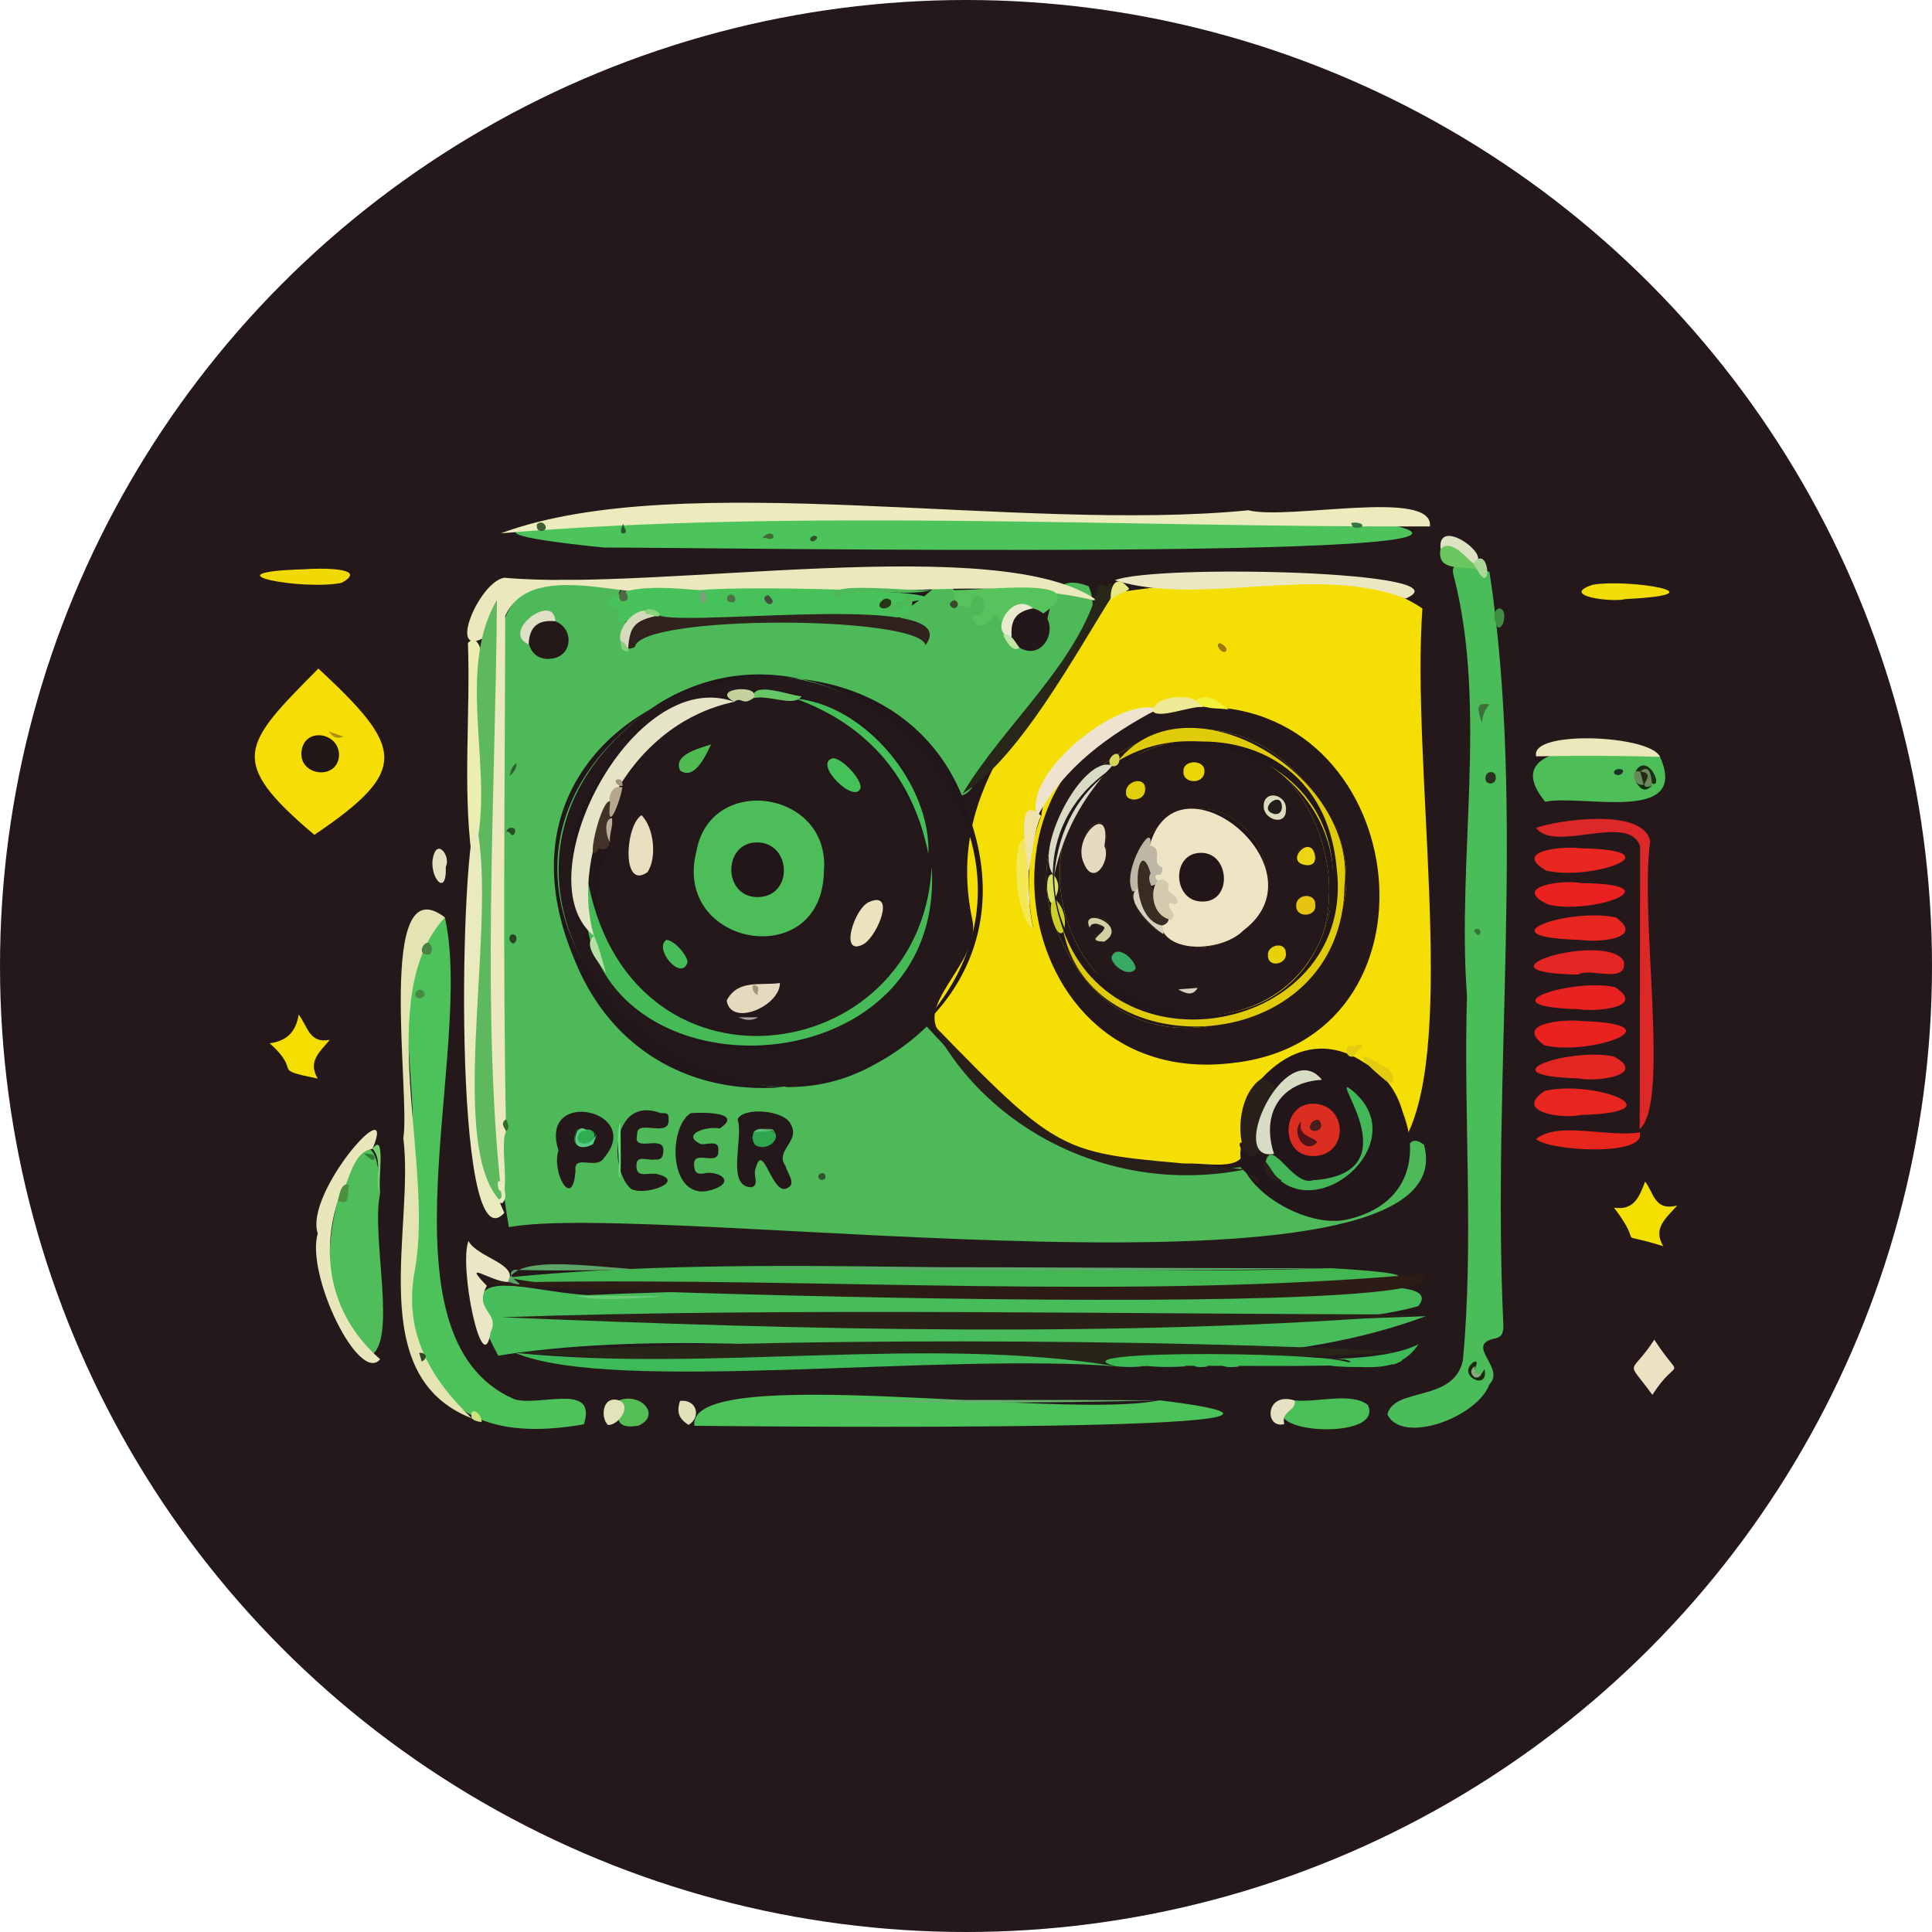 <svg id="prefix__Layer_2" data-name="Layer 2" xmlns="http://www.w3.org/2000/svg" viewBox="0 0 616.06 616.06"><defs><style>.prefix__cls-106,.prefix__cls-122,.prefix__cls-128,.prefix__cls-132,.prefix__cls-138,.prefix__cls-152,.prefix__cls-169,.prefix__cls-21,.prefix__cls-7,.prefix__cls-70,.prefix__cls-77,.prefix__cls-96,.prefix__cls-99{stroke-width:0}.prefix__cls-7{fill:#6a875c}.prefix__cls-21{fill:#211619}.prefix__cls-70{fill:#e3cc0f}.prefix__cls-77{fill:#231619}.prefix__cls-96{fill:#4db959}.prefix__cls-99{fill:#e9ebbf}.prefix__cls-106{fill:#3eba58}.prefix__cls-122{fill:#f5de04}.prefix__cls-128{fill:#22171a}.prefix__cls-132{fill:#efe3aa}.prefix__cls-138{fill:#281e1a}.prefix__cls-152{fill:#201518}.prefix__cls-169{fill:#3bbb52}</style></defs><g id="prefix__Layer_1-2" data-name="Layer 1"><circle cx="308.03" cy="308.03" r="308.03" fill="#25181b" stroke-width="0"/><path class="prefix__cls-152" d="M187.5 299.71c-32.38-77.16 97.98-114.02 109.15-29.84-6.04-9.36-14.52-41.58-41.55-45.78-27.22-7-60.27 13.31-60.6 44.39-2.99 5.74-7.09-.42-6.3 13.14 8.57 67.98 107.6 64.07 108.27-7.6 7.68 62.11-86.95 84.98-108.97 25.68z"/><path class="prefix__cls-152" d="M204.56 259.94c4.13 4.11 6.05 17.11-.3 19.75-6.66-2.95-3.98-15.3.3-19.75zM219.22 306.92c-2.02 6.13-10.91-4.45-6.73-7.22 2.76.18 6.93 5.33 6.73 7.22zM220.9 245.69c-2.9 3.02-6.8-1.95-3.14-4.14 8-6.67 11.07-2.17 3.14 4.14zM235.53 324.4h6.25c-2.47 1.35-4.37.79-6.25 0zM233.01 322.04c-6.02-7.62 10.78-8.88 15.68-8.58-1.5 7.02-8.4 11.1-15.68 8.58zM250.61 297.36c-27.79 13.28-42.01-36.84-12.46-41.96 23.72-5.95 34.45 32.4 12.46 41.96zM272.68 252.65c-3.63-.69-12.77-8.69-7.02-10.89 2.97-.24 12.86 10.23 7.02 10.89zM271.17 298.64c.73-6.32 4.09-10.92 10.17-12.37 2.33 5.63-7.92 22.71-10.17 12.37z"/><path class="prefix__cls-96" d="M246.45 360.21c3.14 3.67-2.69 6.98-5.67 4.87-2.82-4.2 2.07-5.88 5.67-4.87z"/><path class="prefix__cls-96" d="M454.07 365.04c-5.29-4.27-6.09 3.22-7.01 6.78-9.61 27.21-37.27 14.63-51.61.32-44.95 7.57-71.2-13.32-99.93-44.81-63.96 61.16-163.96-38.39-92.95-97.44 31.95-27.52 81.16-13.43 101.02 21.65 1.82 3.98 5.28 1.71 6.89-1.24 8.23-19.81 45.26-43.76 36.67-63.35-18.66-7.3-7.46 22.5-22.66 18.75-5.67.04-2.81-15.08-9.13-9.09-6.71 4.05 3.18-4.64-1.01-6.82-3.13-2.91-5.39 2.49-8.66 2.48.4-4.12-5.03-8.43-8.63-4.12-16.93 14.77-13.99 2.1-1.35 15-12.93-8.09-87.61-9.1-96.04 3.07-1.31-4.09 1.65-8.81-2.03-12.66-3.57-3.4 5.39-8.29-5.15-7.09-53.83-12.78-26.96 55.72-33.03 84.98 1.94 39.98-4.06 81.66 2.82 119.86 46.51-8.76 307.14 29.76 291.79-26.26zm-261.41 4.1c-2.36 4.14-9.8-1.35-9.15 4.17-.9 13.03-7.78.18-5.41-6.46-6.52-20.16 27.39-12.87 14.56 2.29zm10.53-7.41c-1.74 6.22 8.68-.27 8.33 5.26-.08 2.11-.79 2.99-2.91 2.74-2.16.43-5.78-1.67-5.67 2.05-.11 4.21 4.26 1.86 6.75 2.64 9.16 2.24-3.85 7.06-8.44 4.71-7.41-6.55-6.03-29.99 9.47-24.18 1.18 0 2.62-.25 2.44 1.6.87 6.85-10.38-.08-9.97 5.19zm26.3-1.87c-3.95-.95-12.62 1.87-6.07 4.93 1.96.39 5.82-1.48 5.64 1.83.52 5.84-7.86-.35-7.75 4.7.07 1.96.48 3.1 2.71 2.94 4.17-1.29 10.7 2.01 4.18 4.73-14.96 6.05-15.64-19.28-7.96-24.02 3.83-.38 17.07-.34 9.25 4.88zm20.97 11.89c.44 1.94 3.4 5.66.94 6.88-5.14 3.82-8.02-15.61-10.48-5.93-.89 1.95 1.43 5.47-1.47 5.88-8.01-.33-2.25-15.66-4.25-21.62 1.52-4.04 15.13-3.08 16.99 1.63 3.11 5.29-5.25 8.36-1.73 13.16zm-62.39-11.51c-1.4.27-4.15-1.07-4.51.89-3.02 8.51 12.18 3.15 4.51-.89z"/><path class="prefix__cls-122" d="M345.6 275.2c-1.36-4.31.11-12.65 5.34-12.92 4.27 3.4.74 23.72-5.34 12.92zM353.94 296.16c1.17 3.44-3.67 6.27-5.12 2.2 2.32.12 5.35-3.23 1.88-3.34-10.89 1.63 2.21-6.74 3.24 1.14zM361.11 306.7c4.15 5.64-7.26 2.68-6.69-1.41 1.27-3.72 5.31-.95 6.69 1.41zM359.07 252.71c.27-1.76 1.07-3.58 3.45-3.64 7.67 1.18-2.81 10.25-3.45 3.64zM375.73 315.49c2.27-.17 4.2-.31 6.13-.46-1.23 2.12-2.98 2.32-6.13.46zM377.39 245.87c-.1-3.78 7.07-3.71 6.64.21-.11 4.19-7.1 3.86-6.64-.21zM396.67 263.9c19.6 19.17-5.39 49.08-25.69 33.95-26.45-15.14 4.04-54.82 25.69-33.95zM410.03 258.63c-.23 4.94-7.42 2.58-7.06-1.79.13-5.21 7.72-3.61 7.06 1.79zM410.02 303.86c.57 3.66-5.76 4.91-5.68.86-.48-3.35 5.58-4.77 5.68-.86zM413.68 273.16c.68-7.66 10.43 1.3 3.23 2.72-1.88-.03-3.23-.66-3.23-2.72zM419.39 288.38c.66 3.97-5.98 4.51-6.06.61-.23-4.08 6.16-4.42 6.06-.61z"/><path class="prefix__cls-122" d="M412.63 245.66c-35.99-36.26-96.06 9.46-74.44 53.75 30.62 67.83 130.2-.46 74.44-53.75zm-26.49 78.61c-47.51 5.56-67.22-62.66-25.23-82.65 60.2-32.39 92.91 76.09 25.23 82.65z"/><path class="prefix__cls-122" d="M328.39 288.67l-.39-5.86c.15 1.95-.62 3.97.39 5.86zm0 0l-.39-5.86c.15 1.95-.62 3.97.39 5.86zm125.17-94.64c-23.31-16.01-70.81-8.7-98.3-5.01-22.89 34.74-54.66 60.58-45.13 104.68 2.59 13.89-21.44 28.26-8.05 37.91 21.31 22.79 40.5 46.71 74.95 39.49 7.93-.8 22.97 4.13 19.31-8.85 3.58-35.97 51.36-34.35 52.03.34 16.35-31.16 1.58-119.09 5.2-168.56zM392.5 339.02c-76.13 8.74-87.44-111.39-8.99-113.65 67.56.07 78.99 106.52 8.99 113.65zm-64.11-50.35l-.39-5.86c.15 1.95-.62 3.97.39 5.86zm0 0l-.39-5.86c.15 1.95-.62 3.97.39 5.86z"/><path d="M158.87 432.29c-17.21-32.02 6.05-20.6 28.52-19.32 66.2-2.95 132.61-1.25 198.89-1.11 12 3.42 76.47-8.06 65.93 4.66-36.09 9.75-79.94.17-118.48 3.56-38.83 0-228.22-.45-127.49.92 81.84-.27 170.14 1.79 248.35-1.29-82.58 30.83-202.95-2.17-295.72 12.57z" fill="#46bd5a" stroke-width="0"/><path d="M474.95 182.38c11.67 76.2.68 160.74 4.43 239.96 0 2.54-.16 4.09-3.26 4.59-8.76 2.24 3.96 9.34-1.16 14.44-3.78 10.54-27.84 19.46-32.56 9.64 2.2-8.89 21.23-3.65 24.09-17.3 3.54-38.25.15-77.58 1.28-116.19-3.23-43.85 6.6-91.6-4.14-133.59-2.31-7.51 7.95-2.61 11.32-1.56z" fill="#4abc5a" stroke-width="0"/><path d="M192.61 174.6c-127.72-12.98 219.12-8.75 242.31-8.84 86.77 13.71-220.82 8.65-242.31 8.84z" fill="#4dc35b" stroke-width="0"/><path d="M141.86 292.54c9.54 42.42-22.97 133.7 21.94 153.55 7.67 2.74 26.81-5.62 22.37 8.08-62.19 10.94-56.6-41.07-55.33-85.94 4.16-17.54-10.45-74.37 11.02-75.69z" fill="#4dc25b" stroke-width="0"/><path d="M160.84 184.22c48.83 4.54 159.22-15.08 189.37 7.53-36.78-9.34-85.57.86-126.74-2.66-18.38 4.48-53.3-12.48-62.37 7.3-.1 54.99-.82 109.54.27 164.36-2.54 5.05 3.14 25.8-4.6 21.4-1.93-56.13.54-112.43-1.03-168.62-.27-6.03 1.84-24.32-1.6-10.07-11.53 6.17-1.24-18.05 6.68-19.24z" fill="#ece8bd" stroke-width="0"/><path d="M369.73 446.52c86.08 10.49-128.4 8.33-148.3 8.12-2.61-20.55 116.97-1.67 148.3-8.12z" fill="#4bc25a" stroke-width="0"/><path d="M424.26 404.38c109.84 6.35-233.01 12.29-261.97 2.93 80.3-8.03 176.48.2 261.97-2.93z" fill="#43b752" stroke-width="0"/><path d="M101.52 213.18c27.15 25.22 29.29 32.39-1.28 53.03-28.08-23.75-22.77-28.7 1.28-53.03z" fill="#f5dd05" stroke-width="0"/><path d="M455.95 167.87c-96.17.32-202.37-5.77-296.23 2.18 57.38-21.22 164.77-.07 238.38-7.34 12.64 3.26 59.21-7.07 57.86 5.16z" fill="#ecebbe" stroke-width="0"/><path d="M452.83 419.13c-94.46 7.52-196 4.98-292.79.91 88.64-3.19 203.95-.91 292.79-.91z" fill="#2b2018" stroke-width="0"/><path d="M166.81 408.85c94.98-1.62 192.78 5.78 286.69-2.63 23.01 17.2-376.98 2.13-286.69 2.63z" fill="#2d1c16" stroke-width="0"/><path d="M164.28 431.38c80.84-5.11 204.84-4.51 283.41-.34-91.29 5.04-192.22 5.79-283.41.34z" fill="#282418" stroke-width="0"/><path d="M121.16 380.78c-2.87 13.8 5.8 47.37-3.25 51.62-30.4-17.47 2.45-99.04 3.25-51.62z" fill="#4fbd5a" stroke-width="0"/><path d="M141.86 292.54c-23.01 25.01-3.5 77.75-9.49 112-4.16 20.78 5.53 35.67 18.08 47.73-34.65-13.47-18.23-60.46-21.84-89.39 2.31-14-8.86-87.28 13.26-70.34z" fill="#e4e4b3" stroke-width="0"/><path class="prefix__cls-106" d="M164.28 431.38c62.55 6.37 131.69-5.7 191.86 4.34-55.39-4.58-160.85 8.85-191.86-4.34z"/><path d="M529.34 241.33c9.59 21.58-25.13 11.84-36.61 14.33-16.4-19.89 23.31-18.46 36.61-14.33z" fill="#4ebe58" stroke-width="0"/><path class="prefix__cls-99" d="M160.82 386.75c-16.7 18.39-14.22-119.64-8.65-126.52 9.33 39.4-8.7 89.53 8.65 126.52z"/><path d="M355.49 185.03c12.84-5.22 113.9-2.95 92.65 5.85-28.35-11.15-65.13 2.7-92.65-5.85z" fill="#ece7c3" stroke-width="0"/><path d="M107.73 382.92c-5.98 18.98-1.43 37.53 13.49 50.5-6.76 8.11-23.77-27.02-19.9-40.1-4.34-13.05 25.63-46.67 17.48-26.99-6.88.93-7.52 11.94-11.06 16.6z" fill="#e8e6ba" stroke-width="0"/><path d="M152.54 266.22c-.25-10.7-2.7 1.64-2.19 6.29-2.79-22.02-.32-45.06-1.14-67.48 9.24-9.77 5.89 58.23 3.34 61.19z" fill="#ebeeb0" stroke-width="0"/><path d="M412.82 446.56c7.03.72 18.39-2.74 23.38 1.49 5.55 12.22-40.66 8.55-23.38-1.49z" fill="#4abf58" stroke-width="0"/><path d="M162.03 408.78c-5.2.11-15.24-7.51-6.79 1.24-4.39 7.81 4.29 8.41 1.23 14.69-2.6 16.29-10.25-21.02-7.08-28.98 2.87 5.33 16.11 7.3 12.64 13.04z" fill="#e9e7c6" stroke-width="0"/><path class="prefix__cls-169" d="M356.14 435.72c-23.9-5.63 77.44-4.75 74.73-.45-22.44.67-43.08-.08-74.73.45z"/><path d="M529.34 241.33a810.57 810.57 0 00-39.48-.14c-2.32-8.47 36.28-6.9 39.48.14z" fill="#ebe7bb" stroke-width="0"/><path d="M524.57 376.77c2.87 3.65 2.94 9.47 10.24 7.64-3.69 4.18-7.82 7.2-4.46 12.97-16.92-5.35-5.14 1.61-15.68-12.28 6.46.95 8.04-3.51 9.91-8.33z" fill="#f3df02" stroke-width="0"/><path d="M85.99 332.67c5.36-.7 8.36-3.54 9.25-9.14 2.89 3.73 3.39 9.37 9.91 8.04-3.03 3.77-7.15 6.76-3.83 12.37-15.56-3.21-4.63-1.71-15.33-11.28z" fill="#f5df03" stroke-width="0"/><g id="prefix__Battery" stroke-width="0"><path d="M522.84 360.06c.11-30.04.08-60.09.15-90.12-3.48-10.98-27.34 2.19-33.17-5.96 6.98-2.5 34.29-6.57 36.37 4.3-3.42 24.67 6.42 83.43-3.35 91.78z" fill="#dc2829"/><path d="M504.01 355.55c-6.06 1.34-21.53-1.02-11.44-7.68 15.24-3.68 43.49 6.72 11.44 7.68z" fill="#e72620"/><path d="M503.45 343.87c-30.83-.86-2.59-9.92 11.17-6.99 11.02 6-5.71 8.21-11.17 6.99z" fill="#e42723"/><path d="M504.31 325.58c31.46 1.01 2.79 11.13-11.74 7.78-10.26-7.13 6.22-8.44 11.74-7.78z" fill="#e92220"/><path d="M503.27 321.81c-30.8-.91-1.91-9.93 11.67-7.06 10.36 6.65-6.36 7.94-11.67 7.06z" fill="#e82121"/><path d="M503.35 310.76c-37.23-.49 9.72-14.08 14.46-4.11 1.16 7.33-11.3 1.73-14.46 4.11z" fill="#e32524"/><path d="M503.79 299.7c-31.97-.88-3.02-10.38 11.53-7.14 9.42 6.89-5.95 8.04-11.53 7.14z" fill="#e7271f"/><path d="M504.09 281.59c30.42.3 4.01 10.2-10.36 6.87-12.27-5.76 4.74-8.06 10.36-6.87z" fill="#ea2120"/><path d="M503.94 270.49c31.21.55 3.8 10.49-10.87 7.14-11.16-6.46 5.56-7.89 10.87-7.14z" fill="#e92721"/><path d="M522.84 361.06c2.49 7.87-29.21 5.95-33.02 2.15 7.06-5.81 23.06-.4 33.02-2.15z" fill="#e7261d"/></g><path d="M424.26 404.38c-69.03 1.53-139.68.23-209.01.33 69.47-1.33 139.39-.16 209.01-.33z" fill="#5ca96c" stroke-width="0"/><path d="M97.16 181.52c3.63-.33 21.04-.76 11.78 4.33-12.13 2.53-44.58-3.36-11.78-4.33z" fill="#f1d905" stroke-width="0"/><path d="M518.37 191.02c-4.14 1.16-21.38-.99-10.52-4.55 11.21-1.99 42.38 2.99 10.52 4.55z" fill="#f2dc05" stroke-width="0"/><path d="M526.9 444.78c-8.73-12-7.18-5.56.61-17.6 9.22 14.24 7.87 4.38-.61 17.6z" fill="#ebe1c3" stroke-width="0"/><path d="M369.73 446.52c-37.71.97-76.41.92-114.12.02 38.04-.14 76.08-.2 114.12-.02z" fill="#67b16f" stroke-width="0"/><path class="prefix__cls-106" d="M417.1 435.47c2.71-1.57 19.27-.19 11.4-2.03-44.17-2.34 8.04 3.75 23.84-4.84-7.48 11.29-19.98 5.99-35.24 6.87z"/><path d="M197.39 446.54c6.84-2.63 13.61 4.68 6.25 8.06-7.29 1.24-7.15-2.1-6.25-8.06z" fill="#53be55" stroke-width="0"/><path d="M471 181.67c-4.14-1.4-13.11.9-11.65-6.63 2.41-5.56 12.46 2.59 11.65 6.63z" fill="#6ac65e" stroke-width="0"/><path d="M162.03 408.78c2.45-11.07 38.97-2.12 52.76-4.04-17.73.05-33.88.68-50.82.17-4.47 2.12 7.26 6.42-1.94 3.88z" fill="#5da567" stroke-width="0"/><path d="M197.39 446.54c4.22 1.81-.2 8-3.5 7.86-2.46-2.19-1.95-9.56 3.5-7.86z" fill="#e1e3ba" stroke-width="0"/><path d="M412.82 446.56c.71 3.3-4.47 3.38-3.29 7.52-6.32 1.8-6.29-10.46 3.29-7.52z" fill="#e6e1c3" stroke-width="0"/><path d="M469.78 179.65c-2.69-2.1-6.93-7.89-10.43-4.62-1.13-10.89 17.39 2.91 10.43 4.62z" fill="#dde2c2" stroke-width="0"/><path d="M142.16 276.4c.35 10.43-5.72 2.82-3.96-3.45 1.4-5.51 5.56.16 3.96 3.45z" fill="#e2e1c0" stroke-width="0"/><path d="M216.85 446.7c5.39-.59 6.82 5.18 2.72 7.65-3.13-1.94-3.9-4.11-2.72-7.65z" fill="#dfe1bb" stroke-width="0"/><path d="M469.78 179.65c5.12-6.72 6.25 10.94 1.22 2.01-.41-.67-.81-1.34-1.22-2.01z" fill="#abd898" stroke-width="0"/><path class="prefix__cls-106" d="M366.36 435.63c.8-1.82 9.38-1.36 11.84.05-3.95.29-7.9.31-11.84-.05z"/><path d="M479.35 198.62c-.63 1.51-1.9 2.38-2.33.15-2.3-5.84 4.16-6.73 2.33-.15z" fill="#408c42" stroke-width="0"/><path d="M118.78 366.33c4.43-6.11 1.65 10.91 2.37 14.45-1.93-4.55 1.13-10.74-2.37-14.45z" fill="#78cf71" stroke-width="0"/><path class="prefix__cls-169" d="M444.3 435.12c-1.58-.91-3.56.09-5.13-1.24 2.97-.37 12.76-1.47 5.13 1.24zM423.98 435.41c4.81.08 9.63-.44 14.42.28-4.81.12-9.63.45-14.42-.28z"/><path class="prefix__cls-106" d="M356.81 435.72c2.57-1.83 5.16-.88 7.76-.09-2.58.36-5.17.35-7.76.09z"/><path d="M150.44 452.28c-.93-4.2 3.23-1.87 3.15 1.18-1.14-.15-2.27-.34-3.15-1.18z" fill="#cce27f" stroke-width="0"/><path class="prefix__cls-106" d="M389.88 435.52c1.82-1.75 3.55-1.53 5.2.24-1.75.16-3.49.39-5.2-.24zM380.82 435.62c1.5-1.34 2.98-.6 4.45.07-1.49.27-2.97.38-4.45-.07z"/><path class="prefix__cls-21" d="M204.56 259.94c4.13 4.11 6.05 17.11-.3 19.75-6.66-2.95-3.98-15.3.3-19.75zM219.22 306.92c-2.02 6.13-10.91-4.45-6.73-7.22 2.76.18 6.93 5.33 6.73 7.22zM220.9 245.69c-2.9 3.02-6.8-1.95-3.14-4.14 8-6.67 11.07-2.17 3.14 4.14zM235.53 324.4h6.25c-2.47 1.35-4.37.79-6.25 0zM233.01 322.04c-6.02-7.62 10.78-8.88 15.68-8.58-1.5 7.02-8.4 11.1-15.68 8.58zM250.61 297.36c-27.79 13.28-42.01-36.84-12.46-41.96 23.72-5.95 34.45 32.4 12.46 41.96zM272.68 252.65c-3.63-.69-12.77-8.69-7.02-10.89 2.97-.24 12.86 10.23 7.02 10.89zM271.17 298.64c.73-6.32 4.09-10.92 10.17-12.37 2.33 5.63-7.92 22.71-10.17 12.37z"/><path class="prefix__cls-21" d="M297.08 276.47c2.64 55.43-73.86 80.35-103.83 33.77-33.32-43.91 18.24-107.72 68.31-86.26 19.12 9.09 35.17 27.04 34.48 48.31-5.11-29.59-30.19-52.82-60.67-49.68-20.46 5.97-41.05 21.38-40.87 45.87-27.56 63.2 93.73 97 102.58 7.99z"/><path class="prefix__cls-21" d="M309.1 260.38c-23.57-79.44-163.31-44.67-126.27 44.74 30.79 78.87 154.99 36.1 126.27-44.74zm-9.34 59.2c-52.56 76.35-174.14-26.67-97.19-89.7 57.61-47.86 140.46 30.32 97.19 89.7z"/><path d="M402.25 343.94c32.27-34.65 72.53 35.26 26.85 45.03-14.24 2.71-35.7-11.6-33.44-22.74-2.2-5.12 6.48 1.36 8.41 3.23.37 4.03.83 6.42 5.12 5.98 17.76 10.57 37.56-13.6 20.86-27.43 20.56 18.13-13.02 43.28-24.77 20.24-12.03-11.78 20.58-30.86 5.46-22.7-2.46 2.16-6.91 1.5-8.47-1.6z" fill="#23161a" stroke-width="0"/><path d="M152.54 266.22c3.79-24.16-6.62-53.44 5.92-74.95-.46 62.72-5.13 133.51 1.73 192.34-17.73-16.5-2.38-83.84-7.65-117.39z" fill="#5eb95e" stroke-width="0"/><path d="M223.71 188.15c14.45-1.6 101.99.49 60.06 4.47-2.74.33 3.11 3.01 4.07-.24 1.17-1.85 2.06-.04 2.76 1-.79 3.71-6.11 3.46-8.9 4.61-28.36 1.51-59.51-2.48-84.87.45.8-3.33 1.01-5.28-3.52-5.19 3.42-8.93 27.51-4.8 30.4-5.1z" fill="#47c25a" stroke-width="0"/><path class="prefix__cls-138" d="M397.1 372.9c-41.9 8.36-82.63-12.29-100.12-46.81 45.88 47.35 41.03 40.54 100.12 46.81z"/><path d="M210.83 196.47c13.56 3.01 97.26-7.84 84.29 9.23-2.09-9.48-91.05-9.82-92.68.61-7.47 3.78-.09-15.68 8.39-9.84z" fill="#2e211e" stroke-width="0"/><path d="M246.24 364.61c-3.37 2.6-7.38.52-5.93-3.66 2.86-2.63 9.88-.11 5.93 3.66z" fill="#261b1b" stroke-width="0"/><path d="M355.25 189.03c-13.01 20.67-30.21 52.65-48.31 64.07 13.32-22.26 36.78-41.34 43.49-66.23 1.43-1.98 1.84 1.74 3.01-.76.86-1.12 2.31 2.25 1.82 2.93z" fill="#282618" stroke-width="0"/><path d="M189.07 364.87c-3.32 1.83-6.95.56-5.51-3.74 1.5-3.21 9.85.58 5.51 3.74z" fill="#261c1a" stroke-width="0"/><path d="M197.56 367.45c-.02-3.29-.47-6.61.31-9.87.38 7.99-.44 28.41-.31 9.87z" fill="#261a18" stroke-width="0"/><path d="M302.7 188.07c8.16.82 48.01-5.22 30 7.55-11.98-4.74-11.37 6.73-14.42.88-1.28-2.29-5.28 7.98-8.65-.24 8.41 1.2 2.61-12.29-.2-3.52.06 2.39-2.58-.27-3.9.65-2.68-1.11.48-4.7-2.83-5.32z" fill="#56c35d" stroke-width="0"/><path d="M329.42 193.98c10.05 2.66 4.19 17.67-4.34 12.52-7.13-2.14-3.62-14.69 4.34-12.52z" fill="#24171a" stroke-width="0"/><path d="M177.06 198.1c5.91 2.25 5.68 10.79-.85 11.88-11.57 1.93-9.51-18.34.85-11.88z" fill="#251917" stroke-width="0"/><path d="M177.06 198.1c-5.54-.57-8.28 1.8-8.49 7.36-9.2-3.99 8.19-16.84 8.49-7.36z" fill="#e0e0c7" stroke-width="0"/><path d="M208.77 196.5c-6.46 1.56-8.01 3.45-8.46 10.32-7.78-3.12 4.08-16.98 8.46-10.32z" fill="#d5dabc" stroke-width="0"/><path d="M329.42 193.98c-5.34 1.01-7.24 3.53-6.85 9.09-7.83-.6.03-14.98 6.85-9.09z" fill="#e9ebcf" stroke-width="0"/><path d="M197.2 373.95c.59-5.21-1.18-12 .67-16.37-.05 3.75.49 23.63-.67 16.37z" fill="#61d978" stroke-width="0"/><path class="prefix__cls-99" d="M160.21 383.61c-5.69.04 2.84-1.16-1.25-4.36-1.42-6.75 4.35 1.34 1.25 4.36z"/><path d="M319.9 202.4c2.61-.72 3.76 2.48 5.18 4.1-2.11 1.91-4.47-2.35-5.18-4.1z" fill="#c0e5a4" stroke-width="0"/><path d="M199.18 188.38c.81 1.15 1.97 3.03-.53 3.38-2.06-.25-1.35-4.49.53-3.38z" fill="#516745" stroke-width="0"/><path d="M163.79 300.86c-1.57-.17-1.9-2.77-.31-2.93 1.63.1 1.52 2.37.31 2.93z" fill="#284421" stroke-width="0"/><path class="prefix__cls-138" d="M398.21 374.65c2.12-.1 3.28.98 3.23 3.03-1.08-1.01-2.15-2.02-3.23-3.03z"/><path d="M304.25 191.33c2.59.9.37 3.95-1.2 1.86-.52-1.01.48-1.43 1.2-1.86z" fill="#3a472e" stroke-width="0"/><path d="M161.48 265.34c-.01-1.83 3.84-2.05 2.55.54-1.12 1.42-1.47-1.35-2.55-.54z" fill="#294e27" stroke-width="0"/><path d="M197.9 204.34c1.33.6 2.34 1.88 2.54 3.29-2.5.18-2.51-1.57-2.54-3.29z" fill="#88cf82" stroke-width="0"/><path d="M263.2 375.26c.02 1.46-2.42 1.18-2.24-.18.25-1.39 2.34-1.42 2.24.18z" fill="#32532b" stroke-width="0"/><path d="M161.38 360.74c-.51-1.28-1.98-2.56 0-3.84.51 1.28 1.33 2.56 0 3.84z" fill="#366828" stroke-width="0"/><path d="M164.7 243.33c0 2.02-.89 2.8-2.14 4.16.24-1.95.64-3.04 2.14-4.16z" fill="#305e30" stroke-width="0"/><path class="prefix__cls-128" d="M332.02 260.19c-4.53 11.6-4.92 24.23-2.41 36.33-10.73-29.01 10.03-62.61 39.37-69.89 50.5-7.84-33.78 2.26-36.96 33.56z"/><path class="prefix__cls-128" d="M345.6 275.2c-1.36-4.31.11-12.65 5.34-12.92 4.27 3.4.74 23.72-5.34 12.92zM353.94 296.16c1.17 3.44-3.67 6.27-5.12 2.2 2.32.12 5.35-3.23 1.88-3.34-10.89 1.63 2.21-6.74 3.24 1.14zM361.11 306.7c4.15 5.64-7.26 2.68-6.69-1.41 1.27-3.72 5.31-.95 6.69 1.41zM359.07 252.71c.27-1.76 1.07-3.58 3.45-3.64 7.67 1.18-2.81 10.25-3.45 3.64zM375.73 315.49c2.27-.17 4.2-.31 6.13-.46-1.23 2.12-2.98 2.32-6.13.46zM377.39 245.87c-.1-3.78 7.07-3.71 6.64.21-.11 4.19-7.1 3.86-6.64-.21zM396.67 263.9c19.6 19.17-5.39 49.08-25.69 33.95-26.45-15.14 4.04-54.82 25.69-33.95zM410.03 258.63c-.23 4.94-7.42 2.58-7.06-1.79.13-5.21 7.72-3.61 7.06 1.79zM410.02 303.86c.57 3.66-5.76 4.91-5.68.86-.48-3.35 5.58-4.77 5.68-.86zM413.68 273.16c.68-7.66 10.43 1.3 3.23 2.72-1.88-.03-3.23-.66-3.23-2.72zM419.39 288.38c.66 3.97-5.98 4.51-6.06.61-.23-4.08 6.16-4.42 6.06-.61z"/><path class="prefix__cls-128" d="M412.63 245.66c-35.99-36.26-96.06 9.46-74.44 53.75 30.62 67.83 130.2-.46 74.44-53.75zm-26.49 78.61c-47.51 5.56-67.22-62.66-25.23-82.65 60.2-32.39 92.91 76.09 25.23 82.65z"/><path d="M369.23 226.04c-15.84 8.4-29.69 18.37-38.45 34.29-5.18-13.6 26.41-38.67 38.45-34.29z" fill="#eee3cf" stroke-width="0"/><path class="prefix__cls-138" d="M402.25 343.94c11.39 2.27-4.09 13.12.58 20.77-6.99 14.02-11.92-13.16-.58-20.77z"/><path d="M329.61 296.52c-7.33-5.38-6.91-35.35-1.42-27.58-.22 9.3-.75 18.45 1.42 27.58z" fill="#f4e756" stroke-width="0"/><path class="prefix__cls-132" d="M332.02 260.19c-2.97 4.56-4.13 26.54-4.52 13.98-.9-5.66-3.12-21.27 4.52-13.98z"/><path d="M383.49 225.37c-4.45-.03-13.39 3.66-15.68 1.67-.71-5.36 13.6-6.55 15.68-1.67z" fill="#efea96" stroke-width="0"/><path class="prefix__cls-70" d="M442.79 345.27c-6.04-4.52-14.07-12.79-2.11-5.53 1.71.1 6.04 5.21 2.11 5.53z"/><path d="M391.85 226.3c-3.61-.76-8.11.36-10.45-3.04 3.81-2.74 7.45.9 10.45 3.04z" stroke-width="0" fill="#f3f139"/><path d="M354.19 191.43c-.3-4.83 1.94-8.72 5.89-3.67-1.71 1.63-4.4 1.68-5.89 3.67z" fill="#e7e883" stroke-width="0"/><path class="prefix__cls-70" d="M431.3 336.94c-2.5.47-2.93-4.84.47-3.24 5.18-2.21 1.43 1.34-.47 3.24z"/><path d="M389.12 205.08c.81.52 1.84.94 1.98 2.11-.5 2.39-4.42-1.88-1.98-2.11z" fill="#9c760f" stroke-width="0"/><path d="M184.36 413.18c9.03.05 18.05.11 27.08.16-7.18.74-24.15 1.58-27.08-.16z" fill="#6dcd76" stroke-width="0"/><path d="M472.47 437.98c.27-.41.54-.82.89-1.36 1.56 7.31-9.27 1.86-3.47-2.29 3.37-1.54-3.45 7.09 2.58 3.65z" fill="#1b2a0d" stroke-width="0"/><path d="M472.52 230.6c-1.79-5.85-1.6-6.33 2.47-6.04-1.62 1.77-2.26 3.79-2.47 6.04z" fill="#406f3b" stroke-width="0"/><path d="M476.96 248.11c.06 2.29-3.5 2.31-3.28 0-.05-2.49 3.54-2.6 3.28 0z" fill="#2a321f" stroke-width="0"/><path d="M472.47 437.98c-1.61 3.34-5.18-.71-2.12-2.32-.24 1.64.04 2.8 2.12 2.32z" fill="#8ea684" stroke-width="0"/><path d="M471.25 298.17c-.83-.44-1.84-1.91-.24-2 1.17-.09 1.58 1.68.24 2z" fill="#367637" stroke-width="0"/><path d="M171.17 167.33c1.57-2.23 4.5 1.35 1.73 1.98-1.45.08-1.8-.76-1.73-1.98z" fill="#3e6035" stroke-width="0"/><path d="M242.93 171.74c.79-1.2 3.45-2.68 3.74-.49-1.02 1.5-2.52-.4-3.74.49z" fill="#406832" stroke-width="0"/><path d="M430.85 166.83c1.03-.59 5.06.16 3 1.39-1.3.19-2.61.38-3-1.39z" fill="#347442" stroke-width="0"/><path d="M198.68 166.99c.34 1.56 1.45 2.12.6 3.04-1.98.38-1.23-1.39-.6-3.04z" fill="#2a572e" stroke-width="0"/><path d="M259.7 170.8c2.42.38-1.19 3.1-1.38 1.11.15-.7.76-.94 1.38-1.11z" fill="#345026" stroke-width="0"/><path d="M137.77 302.75c-.19.86-.46 1.93-1.48 1.6-4.42.14.57-7.26 1.48-1.6z" fill="#488343" stroke-width="0"/><path d="M132.41 317.37c-.12-1.4 1.5-2.49 2.63-1.21 1.46 1.63-1.87 3.17-2.63 1.21z" fill="#468a47" stroke-width="0"/><path d="M134.48 434.18c-.27-.94-.55-1.87-.82-2.81 2.31-.1 2.91 1.66.82 2.81z" fill="#2d4728" stroke-width="0"/><path class="prefix__cls-96" d="M297.13 188.14c-10.01 2.6-24.14-2.03-30.89 2.79-5.26-6.15 23.79-2.17 30.89-2.79z"/><path d="M96.12 239.89c.68-8.34 12.3-6.41 11.98 1.17-.66 7.86-12.59 6.33-11.98-1.17z" fill="#231818" stroke-width="0"/><path d="M104.89 233.25c1.87.65 2.87 1 4.67 1.63-2.33.83-3.31.25-4.67-1.63z" fill="#a99214" stroke-width="0"/><path class="prefix__cls-106" d="M403.53 432.74c-.12 1.53-4.46 4.81-2.63.93-7-.9-.91-1.1 2.63-.93z"/><path d="M107.73 382.92c.51-1.84.96-6.09 3.65-5.11-1.03 2.55.75 6.92-3.65 5.11z" fill="#4d903c" stroke-width="0"/><path d="M116.02 367.85c1.25.1 3.24.03 3.39 1.03.15 2.54-2.52-.51-3.39-1.03z" fill="#2d7b34" stroke-width="0"/><path d="M521.5 245.95c4.68-7.71 11.35 11.28 1.63.79-.71.08-1.59.48-1.63-.79z" fill="#182f13" stroke-width="0"/><path class="prefix__cls-7" d="M521.5 245.95c2.48-.49 4.31 2.72 2.61 4.81-2.26.18-3.98-3.02-2.61-4.81z"/><path d="M517.57 245.81c-.2 1.7-2.74 1.66-2.92.5.01-1.32 2.65-1.4 2.92-.5z" fill="#1b3323" stroke-width="0"/><path d="M521.59 249.24c1.8 2.16 3.3.13 5.23 1.24-2.13 2.02-3.44 1.7-5.23-1.24z" fill="#0a2b08" stroke-width="0"/><path class="prefix__cls-106" d="M415.97 435.45h-5.48c1.8-.54 3.88-1.26 5.48 0z"/><path d="M262.72 277.83c-.53 32.59-48.67 24-40.6-6.59 4.57-24.79 42.79-19.2 40.6 6.59z" fill="#4dbd59" stroke-width="0"/><path d="M297.08 276.47c4.69 75.15-119.82 76.03-110.06 1.93 12.08 75.83 106.62 62.95 110.06-1.93z" fill="#47ba58" stroke-width="0"/><path d="M234.12 223.79c-35.33 7.5-52.62 48.38-44.7 74.66-22.73-18.08 12.32-86.42 44.7-74.66z" fill="#e5e4c6" stroke-width="0"/><path d="M296.04 272.29c-4.85-23.99-19.01-41.04-42.41-49.53 22.16 1.93 43.25 27.33 42.41 49.53z" fill="#44be57" stroke-width="0"/><path d="M206.48 278.11c-8.39 5.93-7.11-14.94-1.92-18.17 3.98 3.93 4.98 13.52 1.92 18.17z" fill="#e9dfc0" stroke-width="0"/><path d="M248.69 313.46c.06 7.3-15.54 14.19-16.98 5.6 3.55-6.85 10.61-4.73 16.98-5.6z" fill="#e4dabf" stroke-width="0"/><path d="M275.66 300.89c-8.44 4.9-3.23-11.7 1.72-13.38 8.12-3.33 2.6 10.36-1.72 13.38z" fill="#eae3bd" stroke-width="0"/><path d="M274.44 251.16c-1.63 5.77-15.56-7.87-8.78-9.4 2.98.16 8.96 6.54 8.78 9.4z" fill="#44c158" stroke-width="0"/><path d="M195.6 257.59c-3.06 3.32 1.55 15.32-4.61 12.87-5.66 8.99 2.52-23.35 4.61-12.87z" fill="#433227" stroke-width="0"/><path d="M226.73 237.37c-1.81 3.9-5.34 11.47-9.84 8.35-2.42-4.96 5.74-7.01 9.84-8.35z" fill="#4ebb52" stroke-width="0"/><path d="M219.22 306.92c-2.02 6.13-10.91-4.45-6.73-7.22 2.76.18 6.93 5.33 6.73 7.22z" fill="#47bd59" stroke-width="0"/><path d="M255.6 222.04c-2.48 3.56-10.15-.59-15.4.58-.62-5.7 11.73-.83 15.4-.58z" fill="#66c565" stroke-width="0"/><path d="M240.2 222.62c-3.59 2.64-3.65-.7-6.08 1.17-8.26-4.39 9.1-5.78 6.08-1.17z" fill="#c4d19c" stroke-width="0"/><path d="M198.46 251.1c-.74 4.71-5.15 15.57-3.91 4.72-.79-1.39.67-5.91 3.91-4.72z" fill="#b5a78c" stroke-width="0"/><path d="M193.25 310.24c-2.46-3.51-7.55-9.06-3.83-11.79 1.8 3.75 2.53 7.86 3.83 11.79z" fill="#b3e1a5" stroke-width="0"/><path d="M194.5 268.48c-1.35-1.98-2-7.33.63-7.63.47 2.6-.9 5.05-.63 7.63z" fill="#b9ae96" stroke-width="0"/><path d="M241.67 317.27c-1.69-.48-2.37-3.34-.96-3.15 2.04.63.55 1.96.96 3.15z" fill="#a59682" stroke-width="0"/><path d="M241.78 324.4c-2.47 1.35-4.37.79-6.25 0h6.25z" fill="#aaa39f" stroke-width="0"/><path d="M418.82 368.62c-10.76.21-10.35-16.72-.17-16.69 11.36.17 11.41 16.65.17 16.69z" fill="#dc2e20" stroke-width="0"/><path d="M403.58 370.46c1.94-8.01 8.72 8 15.03 5.89 30.94-2.09 6.79-31.86 11.44-29.5 23.59 17.28-14.14 48.05-26.47 23.62z" fill="#43b757" stroke-width="0"/><path d="M406.25 367.94c-15.36 2.79 3.7-37.92 15.29-23.61-13.03.64-19.53 10.68-15.29 23.61z" fill="#d8dcc4" stroke-width="0"/><path class="prefix__cls-138" d="M403.58 370.46c1.77 1.91 2.55 4.68 5.12 5.9-2.85 1.69-7.28-3.51-5.12-5.9z"/><path class="prefix__cls-96" d="M290.6 193.38c-2.62-1.84-4.93 4.71-9.09.72 1.24-4.65 4.55.18 6.54-2.88 1.55-3.63 3.72-.28 2.55 2.15z"/><path d="M284.05 191.45c1.07 2.86-4.74 3.57-3.43.81.86-1.12 1.94-2.05 3.43-.81z" fill="#263615" stroke-width="0"/><path d="M208.77 196.5c-.89-.94-2.81.07-3.24-1.72 2.36-2.1 7.48 2.33 3.24 1.72z" fill="#8bd47e" stroke-width="0"/><path d="M223.71 188.15c1.48.59 2.42 4.62-.06 3.9-1.1-1.16.05-2.77.06-3.9z" fill="#809c81" stroke-width="0"/><path d="M233.14 189.6c1.6.09 1.91 2.85.07 2.42-1.76.14-1.85-2.34-.07-2.42z" fill="#4c7147" stroke-width="0"/><path d="M245.08 189.78c.43.57 1.14 1.16 1.33 1.89-.51 2.91-4.84-1.51-1.33-1.89z" fill="#414e3e" stroke-width="0"/><path d="M246.24 364.61c-3.24 2.48-7.4.76-5.93-3.63 3.09-1.56 9.87-.62 5.93 3.63z" fill="#2ea64e" stroke-width="0"/><path d="M246.45 360.21c-1.97.85-4.08.62-6.14.74 1.86-1.83 4.09-.51 6.14-.74z" fill="#5dbe79" stroke-width="0"/><path d="M184.83 364.93c-2.87-2.68.03-5.16 3.24-4.69 3.6 1.4.16 6.82-3.24 4.69z" fill="#2fad51" stroke-width="0"/><path d="M189.07 364.87c-8.75 4.4-5.65-8.49-1.86-4.22-3.07-.88-4.49 4.06-.87 4 3.27.12 5.26-6.2 2.73.22z" fill="#58cc82" stroke-width="0"/><path d="M428.73 282.4c-.72 55.43-81.28 58.94-89.75 14.03 17.96 37.38 75.61 37.61 84.98-5.75 9.07-38.33-34.52-67.75-67.48-48.01 22.47-27.88 76.23 4.28 72.26 39.74z" fill="#dfcb0a" stroke-width="0"/><path d="M354.73 244.11c-9.55 10.2-15.69 21.45-18.59 35.09-7.13-7.27 9-38.84 18.59-35.09z" fill="#d9dbc5" stroke-width="0"/><path d="M339.35 296.5c-1.98 4.93-6.37-8.28-3.11-10 2.79 2.48 3.86 6.33 3.11 10z" fill="#cbd029" stroke-width="0"/><path d="M336.32 286.5c-1.85 5.97-4.16-8.89-.44-7.63 1.9 2.23 2.11 4.83.44 7.63z" fill="#dae363" stroke-width="0"/><path d="M356.95 242.36c-.13 1.54-1.27 2.48-2.77 1.74-1.94-2.45 3.29-6.03 2.77-1.74z" fill="#d5d55a" stroke-width="0"/><path class="prefix__cls-132" d="M328.38 288.67c-1.55-1.86-.77-3.87-.39-5.86l.39 5.86z"/><path class="prefix__cls-7" d="M526.82 250.49c-4.68 1.9-.71-2.79-3.8-4.5 3.18-2.62 3.6 1.71 3.8 4.5z"/><path d="M523.02 245.99c4.22.47 1.69 2.74 1.19 4.47-.4-1.49-.79-2.98-1.19-4.47z" fill="#212c12" stroke-width="0"/><path class="prefix__cls-77" d="M241.62 268.63c10.86.24 11.41 17.44-.13 17.43-11.14-.06-11.01-17.68.13-17.43z"/><path d="M198.57 250.53c-1.31.59-3.44-1.84-1.45-2.03 1.52-.06 1.24 1.31 1.45 2.03z" fill="#a3957b" stroke-width="0"/><path d="M414.94 357.52c-1.28 4.96 3.66 4.69 5.07 6.66-3.68 4.34-8.71-2.82-5.07-6.66z" fill="#50131a" stroke-width="0"/><path d="M421.31 359c-.17 1.42-1.27 1.54-2.32 1.64-3.95-.8 2.01-6.51 2.32-1.64z" fill="#491c1d" stroke-width="0"/><path class="prefix__cls-21" d="M345.6 275.2c-1.36-4.31.11-12.65 5.34-12.92 4.27 3.4.74 23.72-5.34 12.92zM353.94 296.16c1.17 3.44-3.67 6.27-5.12 2.2 2.32.12 5.35-3.23 1.88-3.34-10.89 1.63 2.21-6.74 3.24 1.14zM361.11 306.7c4.15 5.64-7.26 2.68-6.69-1.41 1.27-3.72 5.31-.95 6.69 1.41zM359.07 252.71c.27-1.76 1.07-3.58 3.45-3.64 7.67 1.18-2.81 10.25-3.45 3.64zM375.73 315.49c2.27-.17 4.2-.31 6.13-.46-1.23 2.12-2.98 2.32-6.13.46zM377.39 245.87c-.1-3.78 7.07-3.71 6.64.21-.11 4.19-7.1 3.86-6.64-.21zM396.67 263.9c19.6 19.17-5.39 49.08-25.69 33.95-26.45-15.14 4.04-54.82 25.69-33.95zM410.03 258.63c-.23 4.94-7.42 2.58-7.06-1.79.13-5.21 7.72-3.61 7.06 1.79zM410.02 303.86c.57 3.66-5.76 4.91-5.68.86-.48-3.35 5.58-4.77 5.68-.86zM413.68 273.16c.68-7.66 10.43 1.3 3.23 2.72-1.88-.03-3.23-.66-3.23-2.72zM413.33 288.99c-.23-4.08 6.16-4.42 6.06-.61.66 3.97-5.98 4.51-6.06.61z"/><path class="prefix__cls-21" d="M426.18 276.46c-6.32-66.59-109.94-43.23-87.19 19.98 17.16 48.13 93.96 31.69 87.19-19.98zm-2.22 14.22c-11.6 53.01-87.9 36.93-87.81-11.48 5.66-62.4 100.13-50.81 87.81 11.48z"/><path d="M396.47 296.7c-6.55 6.73-25.32 7.85-26.52-2.54 3.6-2.07 1.89-3.18 2.01-6.42 2.61-1.34-.69-5.46-3.31-6.15-1.56-1.25-1.43-2.59.38-3.76-2.44-1.77-.02-5.37-2.73-7.07 7.81-33.21 56.92 5.87 30.17 25.94z" fill="#eee3c2" stroke-width="0"/><path d="M352.17 269.78c2.22 4.55-3.53 13.27-6.57 5.42-4.02-8.28 9.04-20.28 6.57-5.42z" fill="#e6dbc0" stroke-width="0"/><path d="M369.98 278.88c-3.45.06-.11 1.97-.79 2.7-5.34 3.46-2.47-4.42-4.59-6.34-1.92 2.45.58 9.15-3.44 9.01-3.76-6.45 6.98-23.6 5.59-14.57 4.43.95.36 5.37 3.34 6.62 1.33.35.14 2.58-.11 2.58z" fill="#bfb7a5" stroke-width="0"/><path d="M362.13 308.89c-2.25 3.01-7.52-.95-7.71-3.6 1.57-4.59 7.66.7 7.71 3.6z" fill="#37ab66" stroke-width="0"/><path d="M384.03 246.08c-.11 4.18-7.1 3.85-6.64-.21-.1-3.78 7.07-3.71 6.64.21z" fill="#ead606" stroke-width="0"/><path d="M419.39 288.38c.66 3.97-5.98 4.51-6.06.61-.23-4.08 6.16-4.42 6.06-.61z" fill="#e6c410" stroke-width="0"/><path d="M370.98 297.85c-3.97-2.26-13.32-11.73-7.96-14.69 1.49 5.23 8.5 9.93 7.96 14.69z" fill="#d6d0bd" stroke-width="0"/><path d="M365.15 251.6c.12 4.27-6.51 4.24-6.08 1.11-.38-3.46 6.1-5.53 6.08-1.11z" fill="#e1cf0b" stroke-width="0"/><path d="M410.03 258.63c-.23 4.94-7.42 2.58-7.06-1.79.13-5.21 7.72-3.61 7.06 1.79z" fill="#dadcbe" stroke-width="0"/><path d="M352.14 300.24c-6.07-.16-.51-2.12.09-4.45-.75-.94-4.31-2.26-4.74.05-3.46-7.03 12.85-.79 4.65 4.4z" fill="#d4cfa2" stroke-width="0"/><path d="M410.02 303.86c.57 3.66-5.76 4.91-5.68.86-.48-3.35 5.58-4.77 5.68-.86z" fill="#e7d10b" stroke-width="0"/><path d="M419.37 273.45c-.03 1.4-.58 2.46-2.46 2.43-8.35-.56 1.62-11.04 2.46-2.43z" fill="#ecd512" stroke-width="0"/><path d="M381.86 315.03c-1.23 2.12-2.98 2.32-6.13.46 2.27-.17 4.2-.31 6.13-.46z" fill="#d8d0c7" stroke-width="0"/><path class="prefix__cls-77" d="M383.4 287.47c-9.53.14-10.14-15.78-.2-15.52 8.97.18 9.81 15.67.2 15.52z"/><path d="M370.57 295.12c-11.64-2.11-7.97-31.14-3.67-16.63-3.05 4.37 10.87 14.48 3.67 16.63z" fill="#392d23" stroke-width="0"/><path d="M373.51 293.34c-8.93-1.68-6.21-17.67-.68-11.41-1.53 3.27 2.22 2.67 2.64 5.44-.06 1.86-2.17.06-2.72.83-.13 2.54 2.76 2.76.76 5.15z" fill="#d4caad" stroke-width="0"/><path d="M406.53 259.58c-6.11-1.29 2.33-8.21 2.24-2.1-.15 1.3-.74 2.2-2.24 2.1z" fill="#211d18" stroke-width="0"/></g></svg>